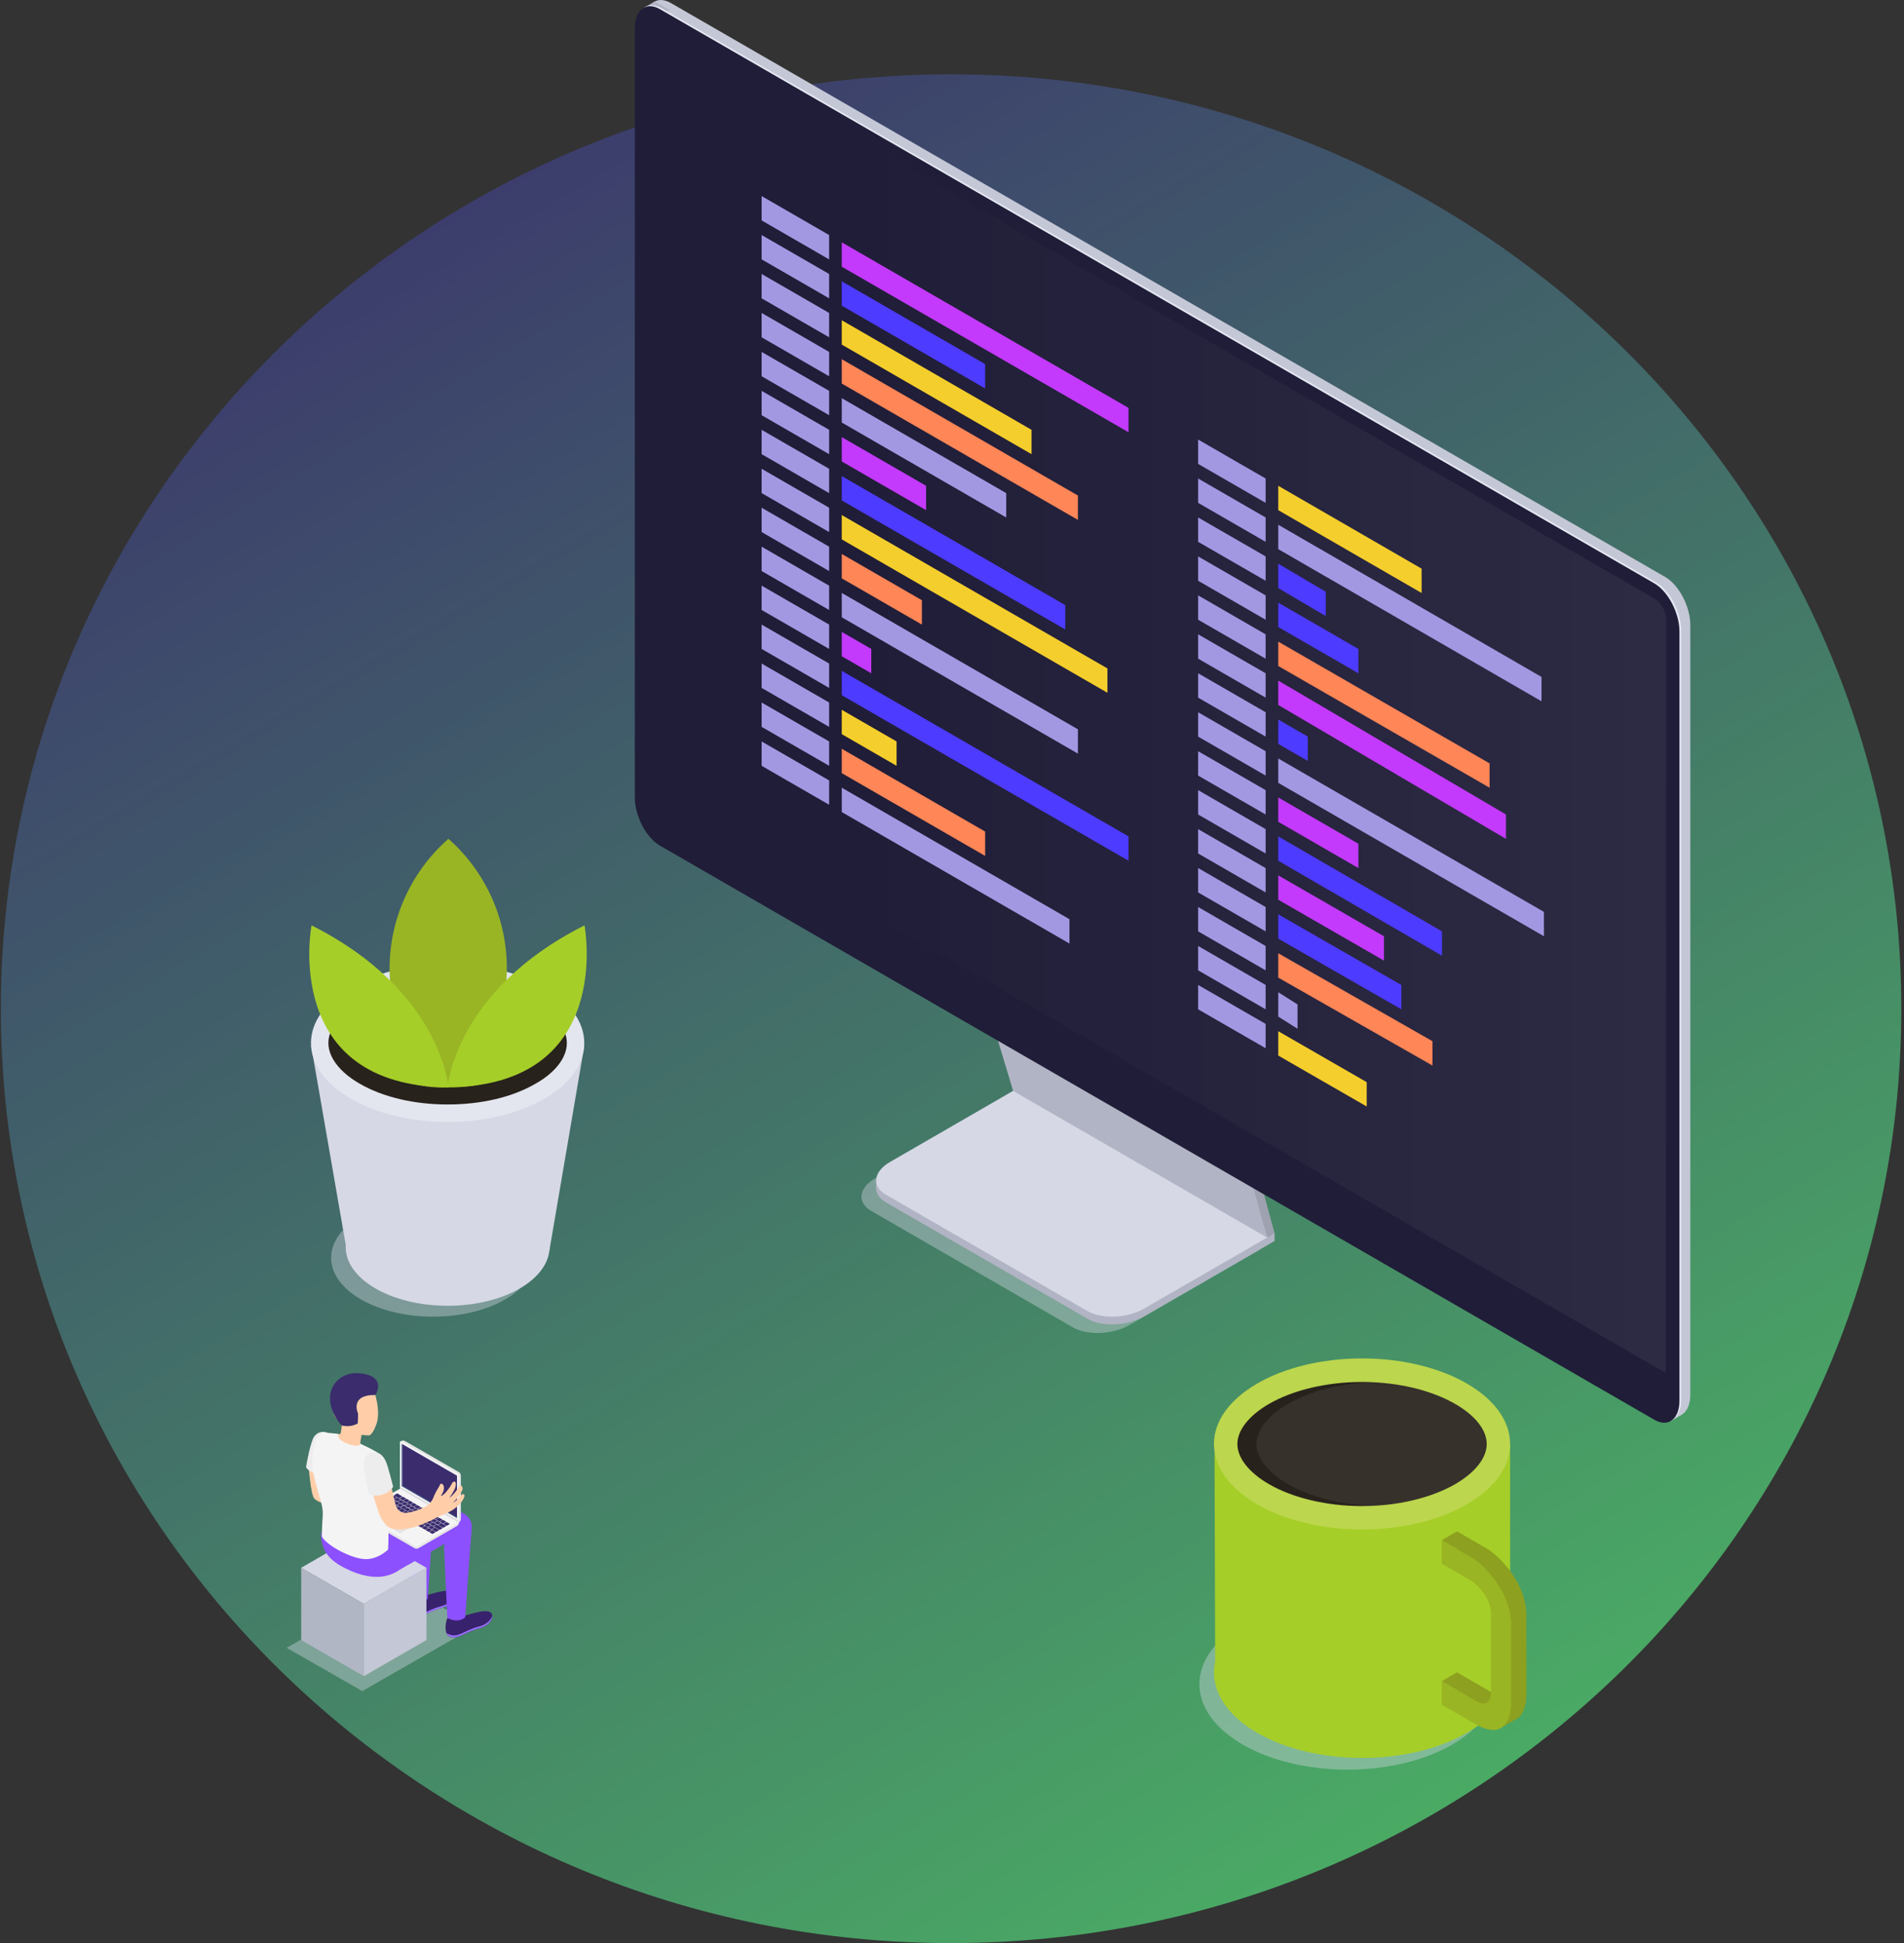 <svg width="538" height="549" viewBox="0 0 538 549" fill="none" xmlns="http://www.w3.org/2000/svg">
<rect x="0" y="0" width="538" height="549" fill="#333333" stroke="none"/>
<path d="M537.241 285C537.241 430.803 417.03 549 268.741 549C120.453 549 0.241 430.803 0.241 285C0.241 139.197 120.453 21 268.741 21C417.03 21 537.241 139.197 537.241 285Z" fill="url(#paint0_linear_114_209)"/>
<g clip-path="url(#clip0_114_209)">
<path opacity="0.4" d="M102.36 477.8L81 465.58L112.96 447.29L134.31 459.5L102.36 477.8Z" fill="#D6D8E5"/>
<path d="M102.8 453.17L85.11 442.96L102.8 432.75L120.48 442.96L102.8 453.17Z" fill="#D6D8E5"/>
<path d="M102.8 473.59L85.11 463.38V442.96L102.8 453.17V473.59Z" fill="#B1B6C4"/>
<path d="M120.49 463.38L102.8 473.59V453.17L120.49 442.96V463.38Z" fill="#C4C7D6"/>
<path d="M126.57 457C128.1 457.426 129.736 457.228 131.12 456.45C132.22 456.45 138.18 453.94 138.99 456.08C139.7 457.95 137.12 459.69 135.74 460.02C132.74 460.75 130.5 462.25 129.29 462.51C128.829 462.675 128.335 462.725 127.85 462.655C127.366 462.586 126.906 462.398 126.51 462.11C125.65 461.21 125.73 458.07 126.57 457Z" fill="#38226D"/>
<path d="M129.29 461.94C130.5 461.68 132.73 460.18 135.74 459.45C136.89 459.17 138.88 457.91 139.08 456.4C139.35 458.13 137.02 459.66 135.74 459.97C132.74 460.7 130.5 462.2 129.29 462.46C128.829 462.625 128.335 462.675 127.85 462.605C127.366 462.536 126.906 462.348 126.51 462.06C126.319 461.858 126.185 461.61 126.12 461.34C126.565 461.68 127.083 461.912 127.634 462.016C128.184 462.12 128.751 462.094 129.29 461.94V461.94Z" fill="#9C73FF"/>
<path d="M115.83 451.23C117.36 451.656 118.996 451.458 120.38 450.68C121.48 450.68 127.38 448.17 128.24 450.31C128.95 452.18 126.37 453.92 125 454.25C122 454.98 119.76 456.48 118.55 456.74C118.089 456.905 117.595 456.955 117.11 456.885C116.626 456.816 116.166 456.628 115.77 456.34C114.91 455.49 115 452.35 115.83 451.23Z" fill="#38226D"/>
<path d="M118.55 456.22C119.76 455.96 121.99 454.46 125 453.73C126.15 453.45 128.14 452.19 128.34 450.68C128.61 452.41 126.28 453.94 125 454.25C122 454.98 119.76 456.48 118.55 456.74C118.089 456.905 117.595 456.955 117.11 456.885C116.626 456.816 116.166 456.628 115.77 456.34C115.582 456.14 115.447 455.896 115.38 455.63C115.827 455.967 116.345 456.196 116.895 456.299C117.446 456.401 118.012 456.374 118.55 456.22V456.22Z" fill="#9C73FF"/>
<path d="M99.1 443.82C103.75 445.82 108.1 446.18 111.71 444.26L115.41 442.12C115.63 446.9 115.84 451.49 115.84 451.49C115.84 451.49 118.68 453.64 120.84 451.72C120.84 451.72 121.3 445.02 121.77 438.42L125.65 436.18C125.557 436.533 125.506 436.895 125.5 437.26C125.5 438.51 126.4 457.14 126.4 457.14C126.4 457.14 129.26 458.84 131.47 456.93C131.47 456.93 132.96 435.34 133.3 431.93C133.68 428.05 129.38 426.14 126.65 427.13L122.49 428.68L122.69 426.28C123.08 422.4 118.77 420.49 116.05 421.48C113.57 422.39 96.81 428.67 96.81 428.67C96.914 430.283 97.111 431.889 97.4 433.48L90.78 432.92C90.43 439.11 94.46 441.78 99.1 443.82ZM110.66 433.09L115.09 430.54C115.016 430.852 114.969 431.17 114.95 431.49L110.66 433.09Z" fill="#8C50FF"/>
<path d="M87.2 414C87.2 414 87.74 422.23 88.82 423.42C89.9 424.61 93.56 425.42 93.56 425.42L96.37 430C96.37 430 93.8 415.32 93.24 415C92.68 414.68 87.2 414 87.2 414Z" fill="#FFCEA9"/>
<path d="M92.61 404.85C91.929 404.532 91.154 404.473 90.433 404.685C89.711 404.896 89.091 405.364 88.69 406C87.69 407.71 86.58 413.6 86.48 414.6C86.896 415.161 87.446 415.609 88.081 415.901C88.715 416.193 89.413 416.32 90.11 416.27L92.61 404.85Z" fill="#EDEDED"/>
<path d="M93.6 405C95.02 405.07 96.08 405.43 96.26 405C96.412 404.267 96.519 403.526 96.58 402.78C96.42 402.36 96.28 401.92 96.28 401.92C94.49 400.82 93.93 398.92 93.69 396.64C93.29 392.79 95.37 389.43 99.21 389.03C102.83 388.65 105.49 391.19 106.21 394.68C106.59 396.4 107.35 399.68 106.32 402.49C105.75 404.07 105.01 405.33 104.32 405.57C103.604 405.555 102.889 405.495 102.18 405.39V405.39C102.18 405.39 101.99 406.46 101.86 407.14C101.73 407.82 101.77 408.19 103.14 409.03C104.51 409.87 101.08 411.6 98.84 411.43C96.6 411.26 94.08 409.91 93.39 408.43C92.56 406.81 92.62 404.91 93.6 405Z" fill="#FFCEA9"/>
<path d="M129.66 430.15C129.659 430.353 129.605 430.552 129.503 430.727C129.402 430.903 129.256 431.049 129.08 431.15L118.23 437.41C118.054 437.513 117.854 437.567 117.65 437.567C117.446 437.567 117.246 437.513 117.07 437.41L101.87 428.63C101.693 428.53 101.546 428.385 101.444 428.209C101.342 428.033 101.289 427.833 101.29 427.63V427.55L129.66 430.15Z" fill="#E5E5E5"/>
<path d="M129.08 431.15L118.23 437.41C118.055 437.516 117.854 437.572 117.65 437.57V430.15H129.65C129.65 430.352 129.598 430.55 129.498 430.726C129.398 430.901 129.254 431.047 129.08 431.15V431.15Z" fill="#E5E5E5"/>
<path d="M118.06 436.84C117.938 436.913 117.798 436.952 117.655 436.952C117.512 436.952 117.372 436.913 117.25 436.84L101.44 427.72C101.24 427.6 101.24 427.41 101.44 427.3L113.08 420.57L129.66 430.15L118.06 436.84Z" fill="#F4F4F4"/>
<path d="M107.93 430.15L108.01 430.19L113.08 433.12L115.86 431.51L115.94 431.47L110.79 428.5L107.93 430.15Z" fill="#BFBFBF"/>
<path d="M108.01 430.19L113.08 433.12L115.86 431.51L110.79 428.59L108.01 430.19Z" fill="#E5E5E5"/>
<path d="M125.36 430.62L126.09 431.04C126.125 431.059 126.165 431.069 126.205 431.069C126.245 431.069 126.285 431.059 126.32 431.04L127.02 430.64C127.09 430.64 127.1 430.54 127.02 430.51L126.29 430.08C126.254 430.063 126.215 430.054 126.175 430.054C126.135 430.054 126.096 430.063 126.06 430.08L125.36 430.49C125.31 430.53 125.3 430.59 125.36 430.62Z" fill="#3A2C6D"/>
<path d="M124.33 430L125.06 430.42C125.095 430.439 125.135 430.449 125.175 430.449C125.215 430.449 125.255 430.439 125.29 430.42L125.99 430.02C126.06 430.02 126.06 429.92 125.99 429.89L125.26 429.47C125.225 429.451 125.185 429.441 125.145 429.441C125.105 429.441 125.065 429.451 125.03 429.47L124.33 429.87C124.28 429.93 124.27 430 124.33 430Z" fill="#3A2C6D"/>
<path d="M123.29 429.43L124.02 429.85C124.058 429.867 124.099 429.876 124.14 429.876C124.181 429.876 124.222 429.867 124.26 429.85L124.95 429.45C125.02 429.45 125.03 429.35 124.95 429.31L124.22 428.89C124.185 428.871 124.145 428.861 124.105 428.861C124.065 428.861 124.025 428.871 123.99 428.89L123.29 429.29C123.24 429.33 123.23 429.39 123.29 429.43Z" fill="#3A2C6D"/>
<path d="M122.26 428.83L122.99 429.25C123.026 429.267 123.065 429.276 123.105 429.276C123.145 429.276 123.184 429.267 123.22 429.25L123.92 428.85C123.99 428.85 124 428.75 123.92 428.71L123.19 428.29C123.152 428.273 123.111 428.264 123.07 428.264C123.029 428.264 122.988 428.273 122.95 428.29L122.26 428.69C122.21 428.73 122.2 428.79 122.26 428.83Z" fill="#3A2C6D"/>
<path d="M121.22 428.23L121.96 428.65C121.995 428.669 122.035 428.679 122.075 428.679C122.115 428.679 122.155 428.669 122.19 428.65L122.88 428.25C122.95 428.25 122.96 428.15 122.88 428.12L122.15 427.69C122.114 427.673 122.075 427.664 122.035 427.664C121.995 427.664 121.956 427.673 121.92 427.69L121.22 428.1C121.17 428.14 121.16 428.2 121.22 428.23Z" fill="#3A2C6D"/>
<path d="M120.19 427.63L120.92 428.06C120.956 428.077 120.995 428.086 121.035 428.086C121.075 428.086 121.114 428.077 121.15 428.06L121.85 427.65C121.92 427.65 121.93 427.55 121.85 427.52L121.12 427.1C121.083 427.081 121.042 427.071 121 427.071C120.958 427.071 120.917 427.081 120.88 427.1L120.19 427.5C120.14 427.54 120.13 427.6 120.19 427.63Z" fill="#3A2C6D"/>
<path d="M119.16 427L119.89 427.42C119.926 427.437 119.965 427.446 120.005 427.446C120.045 427.446 120.084 427.437 120.12 427.42L120.82 427.02C120.89 427.02 120.89 426.92 120.82 426.88L120.09 426.46C120.054 426.443 120.015 426.434 119.975 426.434C119.935 426.434 119.896 426.443 119.86 426.46L119.16 426.86C119.1 426.94 119.1 427 119.16 427Z" fill="#3A2C6D"/>
<path d="M118.12 426.44L118.85 426.86C118.885 426.879 118.925 426.889 118.965 426.889C119.005 426.889 119.045 426.879 119.08 426.86L119.78 426.46C119.85 426.46 119.86 426.36 119.78 426.33L119.05 425.9C119.014 425.883 118.975 425.874 118.935 425.874C118.895 425.874 118.856 425.883 118.82 425.9L118.12 426.31C118.07 426.35 118.06 426.41 118.12 426.44Z" fill="#3A2C6D"/>
<path d="M117.09 425.84L117.82 426.26C117.855 426.279 117.895 426.289 117.935 426.289C117.975 426.289 118.015 426.279 118.05 426.26L118.75 425.86C118.82 425.86 118.82 425.76 118.75 425.73L118 425.3C117.965 425.281 117.925 425.271 117.885 425.271C117.845 425.271 117.805 425.281 117.77 425.3L117.07 425.7C117 425.75 117 425.81 117.09 425.84Z" fill="#3A2C6D"/>
<path d="M116.05 425.25L116.78 425.67C116.818 425.687 116.859 425.696 116.9 425.696C116.941 425.696 116.982 425.687 117.02 425.67L117.71 425.27C117.78 425.27 117.79 425.17 117.71 425.13L117 424.7C116.965 424.681 116.925 424.671 116.885 424.671C116.845 424.671 116.805 424.681 116.77 424.7L116.07 425.1C116 425.15 116 425.21 116.05 425.25Z" fill="#3A2C6D"/>
<path d="M115 424.65L115.73 425.07C115.766 425.087 115.805 425.096 115.845 425.096C115.885 425.096 115.924 425.087 115.96 425.07L116.66 424.67C116.73 424.67 116.74 424.57 116.66 424.53L116 424.1C115.962 424.083 115.921 424.074 115.88 424.074C115.839 424.074 115.798 424.083 115.76 424.1L115.07 424.5C115 424.55 115 424.61 115 424.65Z" fill="#3A2C6D"/>
<path d="M114 424.05L114.74 424.47C114.775 424.489 114.815 424.499 114.855 424.499C114.895 424.499 114.935 424.489 114.97 424.47L115.67 424.07C115.73 424.07 115.74 423.97 115.67 423.94L114.94 423.51C114.904 423.493 114.865 423.484 114.825 423.484C114.785 423.484 114.746 423.493 114.71 423.51L114.01 423.92C113.93 424 113.93 424 114 424.05Z" fill="#3A2C6D"/>
<path d="M113 423.45L113.73 423.88C113.766 423.897 113.805 423.906 113.845 423.906C113.885 423.906 113.924 423.897 113.96 423.88L114.66 423.47C114.73 423.47 114.74 423.37 114.66 423.34L113.93 422.92C113.893 422.901 113.852 422.891 113.81 422.891C113.768 422.891 113.727 422.901 113.69 422.92L113 423.32C112.9 423.36 112.89 423.42 113 423.45Z" fill="#3A2C6D"/>
<path d="M111.42 422.57L112.65 423.28C112.686 423.297 112.725 423.306 112.765 423.306C112.805 423.306 112.844 423.297 112.88 423.28L113.58 422.88C113.65 422.88 113.65 422.78 113.58 422.74L112.36 422C112.324 421.983 112.285 421.974 112.245 421.974C112.205 421.974 112.166 421.983 112.13 422L111.43 422.41C111.419 422.409 111.409 422.411 111.399 422.414C111.389 422.418 111.38 422.423 111.372 422.43C111.364 422.437 111.358 422.445 111.353 422.455C111.348 422.464 111.346 422.474 111.345 422.485C111.344 422.495 111.346 422.506 111.349 422.516C111.353 422.526 111.358 422.535 111.365 422.543C111.372 422.551 111.38 422.557 111.39 422.562C111.399 422.567 111.409 422.569 111.42 422.57V422.57Z" fill="#3A2C6D"/>
<path d="M122.82 430.31L123.56 430.73C123.595 430.749 123.635 430.759 123.675 430.759C123.715 430.759 123.755 430.749 123.79 430.73L124.49 430.33C124.55 430.33 124.56 430.23 124.49 430.2L123.76 429.78C123.725 429.761 123.685 429.751 123.645 429.751C123.605 429.751 123.565 429.761 123.53 429.78L122.83 430.18C122.77 430.22 122.77 430.28 122.82 430.31Z" fill="#3A2C6D"/>
<path d="M121.79 429.71L122.52 430.14C122.556 430.157 122.595 430.166 122.635 430.166C122.675 430.166 122.714 430.157 122.75 430.14L123.45 429.73C123.52 429.73 123.53 429.63 123.45 429.6L122.72 429.18C122.683 429.161 122.642 429.151 122.6 429.151C122.558 429.151 122.517 429.161 122.48 429.18L121.79 429.58C121.74 429.62 121.73 429.68 121.79 429.71Z" fill="#3A2C6D"/>
<path d="M120.75 429.12L121.48 429.54C121.518 429.557 121.559 429.566 121.6 429.566C121.641 429.566 121.682 429.557 121.72 429.54L122.41 429.14C122.48 429.14 122.49 429.04 122.41 429L121.68 428.58C121.644 428.563 121.605 428.554 121.565 428.554C121.525 428.554 121.486 428.563 121.45 428.58L120.75 428.98C120.7 429 120.69 429.08 120.75 429.12Z" fill="#3A2C6D"/>
<path d="M119.72 428.52L120.45 428.94C120.486 428.957 120.525 428.966 120.565 428.966C120.605 428.966 120.644 428.957 120.68 428.94L121.38 428.54C121.45 428.54 121.45 428.44 121.38 428.4L120.65 427.98C120.614 427.963 120.575 427.954 120.535 427.954C120.495 427.954 120.456 427.963 120.42 427.98L119.72 428.38C119.66 428.42 119.66 428.48 119.72 428.52Z" fill="#3A2C6D"/>
<path d="M118.69 427.92L119.42 428.35C119.456 428.367 119.495 428.376 119.535 428.376C119.575 428.376 119.614 428.367 119.65 428.35L120.35 427.94C120.42 427.94 120.43 427.84 120.35 427.81L119.62 427.39C119.583 427.371 119.542 427.361 119.5 427.361C119.458 427.361 119.417 427.371 119.38 427.39L118.69 427.79C118.64 427.83 118.63 427.89 118.69 427.92Z" fill="#3A2C6D"/>
<path d="M117.65 427.33L118.38 427.75C118.418 427.767 118.459 427.776 118.5 427.776C118.541 427.776 118.582 427.767 118.62 427.75L119.31 427.35C119.38 427.35 119.39 427.25 119.31 427.21L118.58 426.79C118.544 426.773 118.505 426.764 118.465 426.764C118.425 426.764 118.386 426.773 118.35 426.79L117.65 427.19C117.6 427.23 117.59 427.29 117.65 427.33Z" fill="#3A2C6D"/>
<path d="M116.62 426.73L117.35 427.15C117.386 427.167 117.425 427.176 117.465 427.176C117.505 427.176 117.544 427.167 117.58 427.15L118.28 426.75C118.35 426.75 118.35 426.65 118.28 426.61L117.55 426.19C117.514 426.173 117.475 426.164 117.435 426.164C117.395 426.164 117.356 426.173 117.32 426.19L116.62 426.59C116.56 426.63 116.56 426.69 116.62 426.73Z" fill="#3A2C6D"/>
<path d="M115.58 426.13L116.31 426.55C116.345 426.569 116.385 426.579 116.425 426.579C116.465 426.579 116.505 426.569 116.54 426.55L117.24 426.15C117.31 426.15 117.32 426.05 117.24 426.02L116.51 425.59C116.472 425.573 116.431 425.564 116.39 425.564C116.349 425.564 116.308 425.573 116.27 425.59L115.58 426C115.53 426 115.52 426.1 115.58 426.13Z" fill="#3A2C6D"/>
<path d="M114.54 425.53L115.28 425.95C115.315 425.969 115.355 425.979 115.395 425.979C115.435 425.979 115.475 425.969 115.51 425.95L116.21 425.55C116.27 425.55 116.28 425.45 116.21 425.42L115.48 425C115.445 424.981 115.405 424.971 115.365 424.971C115.325 424.971 115.285 424.981 115.25 425L114.55 425.4C114.49 425.44 114.49 425.5 114.54 425.53Z" fill="#3A2C6D"/>
<path d="M113.51 424.93L114.24 425.36C114.276 425.377 114.315 425.386 114.355 425.386C114.395 425.386 114.434 425.377 114.47 425.36L115.17 424.95C115.24 424.95 115.25 424.85 115.17 424.82L114.44 424.4C114.403 424.381 114.362 424.371 114.32 424.371C114.278 424.371 114.237 424.381 114.2 424.4L113.51 424.8C113.46 424.84 113.45 424.9 113.51 424.93Z" fill="#3A2C6D"/>
<path d="M112.47 424.34L113.2 424.76C113.238 424.777 113.279 424.786 113.32 424.786C113.361 424.786 113.402 424.777 113.44 424.76L114.13 424.36C114.2 424.36 114.21 424.26 114.13 424.22L113.4 423.8C113.364 423.783 113.325 423.774 113.285 423.774C113.245 423.774 113.206 423.783 113.17 423.8L112.47 424.2C112.42 424.24 112.41 424.3 112.47 424.34Z" fill="#3A2C6D"/>
<path d="M111.44 423.74L112.17 424.16C112.206 424.177 112.245 424.186 112.285 424.186C112.325 424.186 112.364 424.177 112.4 424.16L113.1 423.76C113.17 423.76 113.17 423.66 113.1 423.62L112.37 423.2C112.334 423.183 112.295 423.174 112.255 423.174C112.215 423.174 112.176 423.183 112.14 423.2L111.44 423.6C111.38 423.64 111.38 423.7 111.44 423.74Z" fill="#3A2C6D"/>
<path d="M123.86 430.91L125.09 431.62C125.126 431.637 125.165 431.646 125.205 431.646C125.245 431.646 125.284 431.637 125.32 431.62L126.02 431.22C126.09 431.22 126.1 431.12 126.02 431.08L124.79 430.37C124.752 430.353 124.711 430.344 124.67 430.344C124.629 430.344 124.588 430.353 124.55 430.37L123.86 430.78C123.81 430.82 123.8 430.88 123.86 430.91Z" fill="#3A2C6D"/>
<path d="M111.35 422.6L112.08 423.02C112.14 423.02 112.14 423.11 112.08 423.15L111.34 423.57C111.308 423.589 111.272 423.6 111.235 423.6C111.198 423.6 111.162 423.589 111.13 423.57H111.07C111.039 423.555 111.005 423.547 110.97 423.547C110.935 423.547 110.901 423.555 110.87 423.57L110.09 424.02C110.055 424.035 110.018 424.042 109.98 424.042C109.942 424.042 109.905 424.035 109.87 424.02L109.41 423.75C109.35 423.75 109.35 423.66 109.41 423.62L110.14 423.2L110.29 423.12L110.4 423.05L110.51 422.99L111.13 422.63C111.161 422.606 111.197 422.59 111.236 422.585C111.275 422.58 111.314 422.585 111.35 422.6V422.6Z" fill="#3A2C6D"/>
<path d="M121.35 432.93L122.08 433.35C122.115 433.369 122.155 433.379 122.195 433.379C122.235 433.379 122.275 433.369 122.31 433.35L123.01 432.95C123.08 432.95 123.08 432.85 123.01 432.82L122.28 432.4C122.245 432.381 122.205 432.371 122.165 432.371C122.125 432.371 122.085 432.381 122.05 432.4L121.35 432.8C121.3 432.84 121.29 432.9 121.35 432.93Z" fill="#3A2C6D"/>
<path d="M120.32 432.34L121.05 432.76C121.086 432.777 121.125 432.786 121.165 432.786C121.205 432.786 121.244 432.777 121.28 432.76L121.98 432.36C122.05 432.36 122.05 432.26 121.98 432.22L121.25 431.8C121.214 431.783 121.175 431.774 121.135 431.774C121.095 431.774 121.056 431.783 121.02 431.8L120.32 432.2C120.26 432.24 120.26 432.3 120.32 432.34Z" fill="#3A2C6D"/>
<path d="M119.28 431.74L120.02 432.16C120.055 432.179 120.095 432.189 120.135 432.189C120.175 432.189 120.215 432.179 120.25 432.16L120.95 431.76C121.01 431.76 121.02 431.66 120.95 431.63L120.22 431.21C120.185 431.191 120.145 431.181 120.105 431.181C120.065 431.181 120.025 431.191 119.99 431.21L119.29 431.62C119.23 431.65 119.23 431.71 119.28 431.74Z" fill="#3A2C6D"/>
<path d="M110.5 426.67L111.23 427.09C111.267 427.109 111.308 427.119 111.35 427.119C111.392 427.119 111.433 427.109 111.47 427.09L112.16 426.69C112.23 426.69 112.24 426.59 112.16 426.56L111.43 426.13C111.394 426.113 111.355 426.104 111.315 426.104C111.275 426.104 111.236 426.113 111.2 426.13L110.5 426.54C110.45 426.58 110.44 426.64 110.5 426.67Z" fill="#3A2C6D"/>
<path d="M109.47 426.08L110.2 426.5C110.236 426.517 110.275 426.526 110.315 426.526C110.355 426.526 110.394 426.517 110.43 426.5L111.13 426.09C111.2 426.09 111.21 426 111.13 425.96L110.4 425.54C110.363 425.521 110.322 425.511 110.28 425.511C110.238 425.511 110.197 425.521 110.16 425.54L109.47 425.94C109.42 426 109.41 426 109.47 426.08Z" fill="#3A2C6D"/>
<path d="M108.44 425.48L109.17 425.9C109.205 425.919 109.245 425.929 109.285 425.929C109.325 425.929 109.365 425.919 109.4 425.9L110.1 425.5C110.17 425.5 110.18 425.4 110.1 425.37L109.37 424.94C109.332 424.923 109.291 424.914 109.25 424.914C109.209 424.914 109.168 424.923 109.13 424.94L108.44 425.35C108.39 425.39 108.38 425.45 108.44 425.48Z" fill="#3A2C6D"/>
<path d="M107.41 424.88L108.14 425.31C108.176 425.327 108.215 425.336 108.255 425.336C108.295 425.336 108.334 425.327 108.37 425.31L109.07 424.9C109.14 424.9 109.14 424.8 109.07 424.77L108.33 424.35C108.295 424.331 108.255 424.321 108.215 424.321C108.175 424.321 108.135 424.331 108.1 424.35L107.4 424.75C107.36 424.79 107.35 424.85 107.41 424.88Z" fill="#3A2C6D"/>
<path d="M118 431L119 431.58C119.038 431.597 119.079 431.606 119.12 431.606C119.161 431.606 119.202 431.597 119.24 431.58L119.93 431.18C120 431.18 120.01 431.08 119.93 431.04L118.93 430.47C118.895 430.451 118.855 430.441 118.815 430.441C118.775 430.441 118.735 430.451 118.7 430.47L118 430.87C117.94 430.9 117.93 431 118 431Z" fill="#3A2C6D"/>
<path d="M111.53 427.27L112.53 427.84C112.565 427.859 112.605 427.869 112.645 427.869C112.685 427.869 112.725 427.859 112.76 427.84L113.46 427.44C113.53 427.44 113.54 427.34 113.46 427.3L112.46 426.73C112.424 426.713 112.385 426.704 112.345 426.704C112.305 426.704 112.266 426.713 112.23 426.73L111.53 427.13C111.48 427.17 111.47 427.23 111.53 427.27Z" fill="#3A2C6D"/>
<path d="M112.83 428L117.69 430.81C117.726 430.827 117.765 430.836 117.805 430.836C117.845 430.836 117.884 430.827 117.92 430.81L118.62 430.41C118.69 430.41 118.69 430.31 118.62 430.27L113.77 427.47C113.733 427.451 113.692 427.441 113.65 427.441C113.608 427.441 113.567 427.451 113.53 427.47L112.84 427.87C112.78 427.92 112.77 428 112.83 428Z" fill="#3A2C6D"/>
<path d="M121.54 430.73L122.27 431.15C122.305 431.169 122.345 431.179 122.385 431.179C122.425 431.179 122.465 431.169 122.5 431.15L123.2 430.75C123.27 430.75 123.28 430.65 123.2 430.61L122.47 430.19C122.432 430.173 122.391 430.164 122.35 430.164C122.309 430.164 122.268 430.173 122.23 430.19L121.54 430.59C121.49 430.63 121.48 430.69 121.54 430.73Z" fill="#3A2C6D"/>
<path d="M120.51 430.13L121.24 430.55C121.275 430.569 121.315 430.579 121.355 430.579C121.395 430.579 121.435 430.569 121.47 430.55L122.17 430.15C122.24 430.15 122.24 430.05 122.17 430.02L121.44 429.6C121.405 429.581 121.365 429.571 121.325 429.571C121.285 429.571 121.245 429.581 121.21 429.6L120.51 430C120.46 430 120.45 430.1 120.51 430.13Z" fill="#3A2C6D"/>
<path d="M119.47 429.54L120.21 429.96C120.246 429.977 120.285 429.986 120.325 429.986C120.365 429.986 120.404 429.977 120.44 429.96L121.14 429.56C121.2 429.56 121.21 429.46 121.14 429.42L120.41 429C120.374 428.983 120.335 428.974 120.295 428.974C120.255 428.974 120.216 428.983 120.18 429L119.48 429.4C119.42 429.44 119.42 429.5 119.47 429.54Z" fill="#3A2C6D"/>
<path d="M118.44 428.94L119.17 429.36C119.205 429.379 119.245 429.389 119.285 429.389C119.325 429.389 119.365 429.379 119.4 429.36L120.1 428.96C120.17 428.96 120.18 428.86 120.1 428.82L119.37 428.4C119.334 428.383 119.295 428.374 119.255 428.374C119.215 428.374 119.176 428.383 119.14 428.4L118.44 428.81C118.39 428.85 118.38 428.91 118.44 428.94Z" fill="#3A2C6D"/>
<path d="M117.41 428.34L118.14 428.76C118.175 428.779 118.215 428.789 118.255 428.789C118.295 428.789 118.335 428.779 118.37 428.76L119.07 428.35C119.14 428.35 119.15 428.25 119.07 428.22L118.34 427.8C118.303 427.781 118.262 427.771 118.22 427.771C118.178 427.771 118.137 427.781 118.1 427.8L117.41 428.2C117.36 428.25 117.35 428.31 117.41 428.34Z" fill="#3A2C6D"/>
<path d="M116.38 427.75L117.11 428.17C117.146 428.187 117.185 428.196 117.225 428.196C117.265 428.196 117.304 428.187 117.34 428.17L118.04 427.77C118.1 427.77 118.11 427.67 118.04 427.63L117.31 427.21C117.274 427.193 117.235 427.184 117.195 427.184C117.155 427.184 117.116 427.193 117.08 427.21L116.38 427.61C116.32 427.65 116.32 427.71 116.38 427.75Z" fill="#3A2C6D"/>
<path d="M115.34 427.15L116.07 427.57C116.107 427.589 116.148 427.599 116.19 427.599C116.232 427.599 116.273 427.589 116.31 427.57L117 427.17C117.07 427.17 117.08 427.07 117 427.04L116.27 426.61C116.234 426.593 116.195 426.584 116.155 426.584C116.115 426.584 116.076 426.593 116.04 426.61L115.34 427.02C115.29 427.06 115.28 427.12 115.34 427.15Z" fill="#3A2C6D"/>
<path d="M114.31 426.55L115 427C115.036 427.017 115.075 427.026 115.115 427.026C115.155 427.026 115.194 427.017 115.23 427L115.93 426.59C116 426.59 116.01 426.49 115.93 426.46L115.2 426.04C115.163 426.021 115.122 426.011 115.08 426.011C115.038 426.011 114.997 426.021 114.96 426.04L114.27 426.44C114.26 426.46 114.25 426.52 114.31 426.55Z" fill="#3A2C6D"/>
<path d="M113.28 426L114.01 426.42C114.046 426.437 114.085 426.446 114.125 426.446C114.165 426.446 114.204 426.437 114.24 426.42L114.94 426.02C115.01 426.02 115.01 425.92 114.94 425.88L114.21 425.46C114.174 425.443 114.135 425.434 114.095 425.434C114.055 425.434 114.016 425.443 113.98 425.46L113.28 425.86C113.22 425.86 113.22 425.92 113.28 426Z" fill="#3A2C6D"/>
<path d="M112.24 425.36L112.97 425.78C113.007 425.799 113.048 425.809 113.09 425.809C113.132 425.809 113.173 425.799 113.21 425.78L113.9 425.38C113.97 425.38 113.98 425.28 113.9 425.25L113.17 424.82C113.134 424.803 113.095 424.794 113.055 424.794C113.015 424.794 112.976 424.803 112.94 424.82L112.24 425.23C112.19 425.27 112.18 425.33 112.24 425.36Z" fill="#3A2C6D"/>
<path d="M111.21 424.76L111.94 425.19C111.976 425.207 112.015 425.216 112.055 425.216C112.095 425.216 112.134 425.207 112.17 425.19L112.87 424.78C112.94 424.78 112.95 424.68 112.87 424.65L112.14 424.23C112.103 424.211 112.062 424.201 112.02 424.201C111.978 424.201 111.937 424.211 111.9 424.23L111.21 424.63C111.16 424.67 111.15 424.73 111.21 424.76Z" fill="#3A2C6D"/>
<path d="M110.18 424.17L110.91 424.59C110.946 424.607 110.985 424.616 111.025 424.616C111.065 424.616 111.104 424.607 111.14 424.59L111.84 424.19C111.91 424.19 111.91 424.09 111.84 424.05L111.11 423.63C111.074 423.613 111.035 423.604 110.995 423.604C110.955 423.604 110.916 423.613 110.88 423.63L110.18 424.03C110.12 424.07 110.12 424.13 110.18 424.17Z" fill="#3A2C6D"/>
<path d="M122.57 431.33L124.09 432.2C124.126 432.217 124.165 432.226 124.205 432.226C124.245 432.226 124.284 432.217 124.32 432.2L125.01 431.8C125.08 431.8 125.09 431.7 125.01 431.66L123.5 430.79C123.465 430.771 123.425 430.761 123.385 430.761C123.345 430.761 123.305 430.771 123.27 430.79L122.57 431.19C122.52 431.23 122.51 431.29 122.57 431.33Z" fill="#3A2C6D"/>
<path d="M121.05 431.6L121.78 432.03C121.816 432.047 121.855 432.056 121.895 432.056C121.935 432.056 121.974 432.047 122.01 432.03L122.71 431.62C122.78 431.62 122.79 431.52 122.71 431.49L121.98 431.07C121.945 431.051 121.905 431.041 121.865 431.041C121.825 431.041 121.785 431.051 121.75 431.07L121.05 431.47C121 431.51 121 431.57 121.05 431.6Z" fill="#3A2C6D"/>
<path d="M120 431L120.73 431.42C120.766 431.437 120.805 431.446 120.845 431.446C120.885 431.446 120.924 431.437 120.96 431.42L121.66 431.02C121.73 431.02 121.74 430.92 121.66 430.88L120.92 430.46C120.884 430.443 120.845 430.434 120.805 430.434C120.765 430.434 120.726 430.443 120.69 430.46L120 430.86C120 430.91 120 431 120 431Z" fill="#3A2C6D"/>
<path d="M119 430.41L119.73 430.83C119.765 430.849 119.805 430.859 119.845 430.859C119.885 430.859 119.925 430.849 119.96 430.83L120.66 430.43C120.72 430.43 120.73 430.33 120.66 430.3L119.93 429.87C119.894 429.853 119.855 429.844 119.815 429.844C119.775 429.844 119.736 429.853 119.7 429.87L119 430.28C118.93 430.32 118.93 430.38 119 430.41Z" fill="#3A2C6D"/>
<path d="M118 429.81L118.73 430.24C118.768 430.257 118.809 430.266 118.85 430.266C118.891 430.266 118.932 430.257 118.97 430.24L119.66 429.83C119.73 429.83 119.74 429.73 119.66 429.7L118.93 429.28C118.895 429.261 118.855 429.251 118.815 429.251C118.775 429.251 118.735 429.261 118.7 429.28L118 429.68C117.9 429.72 117.89 429.78 118 429.81Z" fill="#3A2C6D"/>
<path d="M116.92 429.22L117.65 429.64C117.686 429.657 117.725 429.666 117.765 429.666C117.805 429.666 117.844 429.657 117.88 429.64L118.58 429.24C118.65 429.24 118.66 429.14 118.58 429.1L117.85 428.68C117.812 428.663 117.771 428.654 117.73 428.654C117.689 428.654 117.648 428.663 117.61 428.68L116.92 429.08C116.87 429.12 116.86 429.18 116.92 429.22Z" fill="#3A2C6D"/>
<path d="M115.89 428.62L116.62 429.04C116.655 429.059 116.695 429.069 116.735 429.069C116.775 429.069 116.815 429.059 116.85 429.04L117.55 428.64C117.62 428.64 117.62 428.54 117.55 428.51L116.82 428.09C116.785 428.071 116.745 428.061 116.705 428.061C116.665 428.061 116.625 428.071 116.59 428.09L115.89 428.49C115.83 428.53 115.83 428.59 115.89 428.62Z" fill="#3A2C6D"/>
<path d="M114.85 428L115.58 428.42C115.618 428.437 115.659 428.446 115.7 428.446C115.741 428.446 115.782 428.437 115.82 428.42L116.51 428.02C116.58 428.02 116.59 427.92 116.51 427.88L115.78 427.46C115.745 427.441 115.705 427.431 115.665 427.431C115.625 427.431 115.585 427.441 115.55 427.46L114.85 427.86C114.8 427.93 114.79 428 114.85 428Z" fill="#3A2C6D"/>
<path d="M113.82 427.43L114.55 427.85C114.585 427.869 114.625 427.879 114.665 427.879C114.705 427.879 114.745 427.869 114.78 427.85L115.48 427.45C115.55 427.45 115.56 427.35 115.48 427.31L114.75 426.89C114.712 426.873 114.671 426.864 114.63 426.864C114.589 426.864 114.548 426.873 114.51 426.89L113.82 427.3C113.77 427.33 113.76 427.39 113.82 427.43Z" fill="#3A2C6D"/>
<path d="M112.79 426.83L113.52 427.25C113.556 427.268 113.595 427.277 113.635 427.277C113.675 427.277 113.714 427.268 113.75 427.25L114.45 426.84C114.52 426.84 114.52 426.74 114.45 426.71L113.71 426.29C113.675 426.271 113.635 426.261 113.595 426.261C113.555 426.261 113.515 426.271 113.48 426.29L112.78 426.69C112.74 426.74 112.73 426.8 112.79 426.83Z" fill="#3A2C6D"/>
<path d="M111.76 426.24L112.49 426.66C112.526 426.677 112.565 426.686 112.605 426.686C112.645 426.686 112.684 426.677 112.72 426.66L113.42 426.26C113.48 426.26 113.49 426.16 113.42 426.12L112.69 425.7C112.654 425.683 112.615 425.674 112.575 425.674C112.535 425.674 112.496 425.683 112.46 425.7L111.76 426.1C111.7 426.14 111.7 426.2 111.76 426.24Z" fill="#3A2C6D"/>
<path d="M110.72 425.64L111.45 426.06C111.487 426.079 111.528 426.089 111.57 426.089C111.612 426.089 111.653 426.079 111.69 426.06L112.38 425.66C112.45 425.66 112.46 425.56 112.38 425.53L111.65 425.1C111.614 425.083 111.575 425.074 111.535 425.074C111.495 425.074 111.456 425.083 111.42 425.1L110.72 425.51C110.67 425.55 110.66 425.61 110.72 425.64Z" fill="#3A2C6D"/>
<path d="M108.41 424.31L110.41 425.47C110.446 425.487 110.485 425.496 110.525 425.496C110.565 425.496 110.604 425.487 110.64 425.47L111.34 425.06C111.41 425.06 111.42 424.96 111.34 424.93L109.34 423.77C109.303 423.751 109.262 423.741 109.22 423.741C109.178 423.741 109.137 423.751 109.1 423.77L108.41 424.17C108.36 424.21 108.35 424.27 108.41 424.31Z" fill="#3A2C6D"/>
<path d="M122.08 432.2L123.08 432.78C123.116 432.797 123.155 432.806 123.195 432.806C123.235 432.806 123.274 432.797 123.31 432.78L124.01 432.37C124.08 432.37 124.09 432.27 124.01 432.24L123.01 431.66C122.974 431.643 122.935 431.634 122.895 431.634C122.855 431.634 122.816 431.643 122.78 431.66L122.08 432.07C122 432.11 122 432.17 122.08 432.2Z" fill="#3A2C6D"/>
<path d="M129.66 430.15L113.08 420.57V407.57L113.21 407.27L113.34 407.21C113.514 407.107 113.713 407.053 113.915 407.053C114.117 407.053 114.316 407.107 114.49 407.21L129.66 415.96C129.833 416.063 129.977 416.21 130.076 416.385C130.176 416.56 130.229 416.758 130.23 416.96V429.2C130.12 429.79 130 429.94 129.66 430.15Z" fill="#E5E5E5"/>
<path d="M128.14 417.51L113.08 408V407.57L113.21 407.27L113.34 407.21C113.514 407.107 113.713 407.053 113.915 407.053C114.117 407.053 114.316 407.107 114.49 407.21L129.66 415.96C129.847 416.066 129.997 416.227 130.09 416.42L128.14 417.51Z" fill="#E5E5E5"/>
<path d="M113.46 407.24L129.38 416.43C129.464 416.479 129.533 416.55 129.582 416.634C129.631 416.718 129.658 416.813 129.66 416.91V430.15L113.08 420.57V407.46C113.079 407.415 113.09 407.371 113.112 407.331C113.134 407.292 113.166 407.26 113.205 407.237C113.244 407.215 113.288 407.203 113.333 407.203C113.378 407.204 113.422 407.217 113.46 407.24V407.24Z" fill="#DCEEFF"/>
<path d="M113.46 407.24L129.38 416.43C129.464 416.479 129.533 416.55 129.582 416.634C129.631 416.718 129.658 416.813 129.66 416.91V430.15L113.08 420.57V407.46C113.079 407.415 113.09 407.371 113.112 407.331C113.134 407.292 113.166 407.26 113.205 407.237C113.244 407.215 113.288 407.203 113.333 407.203C113.378 407.204 113.422 407.217 113.46 407.24V407.24Z" fill="#F4F4F4"/>
<path d="M129.66 430.15V429.67L113.08 420.1V420.57L129.66 430.15Z" fill="#DBDBDB"/>
<path d="M113.51 419.88V407.93L113.71 408.04V419.78L113.51 419.88Z" fill="#1E3779"/>
<path d="M113.71 408.04V419.78L129.13 428.65V416.94L113.71 408.04Z" fill="#3A2C6D"/>
<path d="M113.51 419.88L129.13 428.89V428.65L113.71 419.78L113.51 419.88Z" fill="#031F60"/>
<path d="M95.66 405.17C95.26 406.17 96.27 407.35 98.94 408.17C101.61 408.99 101.85 407.93 101.85 407.93C103.631 408.728 105.367 409.623 107.05 410.61C108.65 411.73 109.36 414.98 109.58 420.46C109.83 426.8 109.85 436.2 109.64 437.83C109.64 437.83 106.64 440.83 102.81 440.5C98.98 440.17 92.51 436.79 90.95 434.17C90.95 428.61 91.64 427.7 90.74 424.5C88.68 417.17 87.59 414.17 88.6 409.29C89.42 405.29 90.6 404.78 92.17 404.82C93.339 404.875 94.504 404.992 95.66 405.17V405.17Z" fill="#F4F4F4"/>
<path d="M115.89 427.27C112.74 428.07 112 426.08 111.59 424.44C110.59 420.44 110.05 416.86 109.3 414.6C108.42 411.94 107.5 411.51 106.2 410.99C104.69 410.38 103.38 411.67 103.88 415.06C104.504 418.997 105.471 422.872 106.77 426.64C107.23 428.336 108.118 429.886 109.35 431.14C110.98 432.46 113.43 432.4 117.13 431.48C119.3 430.741 121.407 429.828 123.43 428.75C124.23 428.38 124.85 428.13 126.43 427.41C127.995 426.726 129.369 425.668 130.43 424.33C131.23 423.16 131.34 422.61 131.18 422.33C131.02 422.05 130.6 422.07 130.18 422.56C129.559 423.388 128.794 424.096 127.92 424.65C127.92 424.65 128.92 423.65 129.45 422.96C129.936 422.35 130.336 421.678 130.64 420.96C130.93 420.28 130.34 419.36 129.89 419.84C129.44 420.32 129.24 420.84 128.42 421.84C127.992 422.361 127.501 422.828 126.96 423.23C127.467 422.548 127.919 421.825 128.31 421.07C128.661 420.464 128.831 419.77 128.8 419.07C128.8 418.72 128.27 418.3 127.8 418.97C127.313 419.925 126.708 420.815 126 421.62C125.28 422.37 124.67 422.8 124.65 422.62C124.63 422.44 125.09 422 125.34 421.14C125.59 420.28 125.34 419.35 124.86 419.25C124.38 419.15 124.47 419.17 124.09 419.99C123.556 420.824 123.078 421.693 122.66 422.59C122.413 423.427 121.967 424.193 121.36 424.82C120.6 425.61 118.89 426.52 115.89 427.27Z" fill="#FFCEA9"/>
<path d="M105 410.45C107.1 410.14 108.59 411.09 109.52 414.27C110.45 417.45 111.09 420.07 111.09 420.07C110.26 421.272 109 422.11 107.57 422.41C105.06 423.02 104.15 421.82 104.15 421.82C104.15 421.82 103.45 418.48 103.02 416.21C102.59 413.94 102.44 410.83 105 410.45Z" fill="#EDEDED"/>
<path d="M106.08 394.14C106.08 394.14 109.4 389.09 102.2 388.06C97.01 387.32 93.67 390.65 93.29 394.27C92.92 397.73 95.05 401.32 96.58 402.75C98.092 403.135 99.693 402.942 101.07 402.21C101.156 401.266 101.189 400.318 101.17 399.37C101.17 399.37 98.64 394.05 106.08 394.14Z" fill="#3A2C6D"/>
<path d="M120.49 458.05V442.88L108.44 449.91L113.08 459.5L120.49 458.05Z" fill="#C4C7D6"/>
<path d="M112.59 443.75L117.21 441.07L120.48 442.96L115.69 445.68L112.59 443.75Z" fill="#D6D8E5"/>
<path opacity="0.4" d="M303.1 375L246.18 342.14C242.07 339.77 242.59 335.63 247.33 332.89L284.21 311.6L356 353.08L319.13 374.37C314.38 377.11 307.21 377.4 303.1 375Z" fill="#D6D8E5"/>
<path d="M307.26 372.59L250.33 339.72C246.23 337.35 246.75 333.22 251.48 330.48L288.36 309.19L360.15 350.63L323.27 371.93C318.53 374.66 311.36 375 307.26 372.59Z" fill="#B1B4C4"/>
<path d="M360.15 350.63V348.46L356.84 350.37L360.15 350.63Z" fill="#B1B4C4"/>
<path d="M247.56 335.81V333.6L250.97 335.01L247.56 335.81Z" fill="#B1B4C4"/>
<path d="M307.26 370.42L250.33 337.55C246.23 335.18 246.75 331.04 251.48 328.31L288.36 307L360.15 348.45L323.27 369.74C318.53 372.49 311.36 372.78 307.26 370.42Z" fill="#D6D8E5"/>
<path d="M288.56 307.11L279.67 277.63L352.24 319.26L360.15 348.46L288.56 307.11Z" fill="#9EA1AF"/>
<path d="M358.05 349.67L360.15 348.46L357 346L358.05 349.67Z" fill="#9EA1AF"/>
<path d="M286.27 308.22L277.38 278.74L349.95 320.37L358.05 349.67L286.27 308.22Z" fill="#B1B4C4"/>
<path d="M470.49 399.35L189.58 237.17C185.64 234.89 182.45 228.79 182.45 223.54V6.25C182.45 1 185.64 -1.42 189.58 0.86L470.49 163C474.43 165.27 477.62 171.37 477.62 176.63V394C477.62 399.21 474.43 401.63 470.49 399.35Z" fill="#C4C7D6"/>
<path d="M471.93 401.59L475.05 399.8L473.7 390.57L471.93 401.59Z" fill="#C4C7D6"/>
<path d="M181.94 2.19L185 0.43L189.4 2.94C189.4 2.94 184.71 3.65 184.6 3.62C184.49 3.59 181.94 2.19 181.94 2.19Z" fill="#B1B4C4"/>
<path d="M467.91 400.84L187 238.66C183.06 236.38 179.86 230.28 179.86 225.03V7.74C179.86 2.48 183.06 0.07 187 2.34L467.9 164.52C471.84 166.8 475.04 172.9 475.04 178.16V395.44C475.05 400.7 471.85 403.11 467.91 400.84Z" fill="#E4E7F2"/>
<path d="M467.42 401.12L186.51 238.94C182.57 236.66 179.38 230.56 179.38 225.31V8C179.38 2.75 182.57 0.33 186.51 2.61L467.42 164.81C471.36 167.08 474.55 173.18 474.55 178.44V395.73C474.55 401 471.36 403.4 467.42 401.12Z" fill="#201D38"/>
<path opacity="0.3" d="M470.69 387.91L182.94 221.78L183.09 8.89C183.09 6.71 184.62 5.83 186.51 6.89L467.42 169.1C468.416 169.748 469.244 170.622 469.839 171.651C470.433 172.679 470.776 173.834 470.84 175.02L470.69 387.91Z" fill="url(#paint1_linear_114_209)"/>
<path d="M357.62 142.08L338.55 131.07V124.19L357.62 135.2V142.08Z" fill="#A298E2"/>
<path d="M401.7 167.55L361.19 144.14V137.26L401.7 160.67V167.55Z" fill="#F4CE2C"/>
<path d="M357.62 164.09L338.55 153.09V146.21L357.62 157.21V164.09Z" fill="#A298E2"/>
<path d="M374.61 174.07L361.19 166.16V159.28L374.61 167.19V174.07Z" fill="#4D3BFF"/>
<path d="M357.62 175.1L338.55 164.09V157.21L357.62 168.22V175.1Z" fill="#A298E2"/>
<path d="M383.83 190.23L361.19 177.16V170.28L383.83 183.35V190.23Z" fill="#4D3BFF"/>
<path d="M357.62 186.1L338.55 175.1V168.22L357.62 179.23V186.1Z" fill="#A298E2"/>
<path d="M420.9 222.56L361.19 188.17V181.29L420.9 215.69V222.56Z" fill="#FF8657"/>
<path d="M357.62 153.09L338.55 142.08V135.2L357.62 146.21V153.09Z" fill="#A298E2"/>
<path d="M435.57 198.14L361.19 155.15V148.27L435.57 191.26V198.14Z" fill="#A298E2"/>
<path d="M357.62 197.11L338.55 186.1V179.22L357.62 190.23V197.11Z" fill="#A298E2"/>
<path d="M425.53 237.01L361.19 199.18V192.3L425.53 230.13V237.01Z" fill="#C33AFC"/>
<path d="M357.62 219.13L338.55 208.12V201.24L357.62 212.25V219.13Z" fill="#A298E2"/>
<path d="M436.26 264.53L361.19 221.19V214.31L436.26 257.65V264.53Z" fill="#A298E2"/>
<path d="M357.62 230.13L338.55 219.13V212.25L357.62 223.25V230.13Z" fill="#A298E2"/>
<path d="M383.83 245.27L361.19 232.19V225.32L383.83 238.39V245.27Z" fill="#C33AFC"/>
<path d="M357.62 241.14L338.55 230.13V223.25L357.62 234.26V241.14Z" fill="#A298E2"/>
<path d="M407.45 270.03L361.19 243.2V236.32L407.45 263.15V270.03Z" fill="#4D3BFF"/>
<path d="M357.62 208.12L338.55 197.11V190.23L357.62 201.24V208.12Z" fill="#A298E2"/>
<path d="M369.53 215L361.19 210.18V203.3L369.53 208.12V215Z" fill="#4D3BFF"/>
<path d="M357.62 252.15L338.55 241.14V234.26L357.62 245.27V252.15Z" fill="#A298E2"/>
<path d="M391.05 271.41L361.19 254.21V247.33L391.05 264.53V271.41Z" fill="#C33AFC"/>
<path d="M357.62 274.16L338.55 263.15V256.27L357.62 267.28V274.16Z" fill="#A298E2"/>
<path d="M404.76 301.06L361.19 276.22V269.34L404.76 294.18V301.06Z" fill="#FF8657"/>
<path d="M357.62 285.17L338.55 274.16V267.28L357.62 278.29V285.17Z" fill="#A298E2"/>
<path d="M366.63 290.67L361.19 287.23V280.35L366.63 283.79V290.67Z" fill="#A298E2"/>
<path d="M357.62 296.17L338.55 285.17V278.29L357.62 289.29V296.17Z" fill="#A298E2"/>
<path d="M386.18 312.63L361.19 298.24V291.36L386.18 305.75V312.63Z" fill="#F4CE2C"/>
<path d="M357.62 263.15L338.55 252.15V245.26L357.62 256.27V263.15Z" fill="#A298E2"/>
<path d="M395.96 285.17L361.19 265.21V258.34L395.96 278.29V285.17Z" fill="#4D3BFF"/>
<path d="M234.28 73.29L215.21 62.28V55.4L234.28 66.41V73.29Z" fill="#A298E2"/>
<path d="M318.88 122.13L237.85 75.35V68.47L318.88 115.25V122.13Z" fill="#C33AFC"/>
<path d="M234.28 95.3L215.21 84.29V77.41L234.28 88.42V95.3Z" fill="#A298E2"/>
<path d="M291.47 128.32L237.85 97.36V90.48L291.47 121.44V128.32Z" fill="#F4CE2C"/>
<path d="M234.28 106.31L215.21 95.3V88.42L234.28 99.43V106.31Z" fill="#A298E2"/>
<path d="M304.58 146.89L237.85 108.37V101.49L304.58 140.01V146.89Z" fill="#FF8657"/>
<path d="M234.28 117.31L215.21 106.31V99.43L234.28 110.43V117.31Z" fill="#A298E2"/>
<path d="M284.32 146.21L237.85 119.38V112.5L284.32 139.33V146.21Z" fill="#A298E2"/>
<path d="M234.28 84.29L215.21 73.28V66.41L234.28 77.41V84.29Z" fill="#A298E2"/>
<path d="M278.36 109.75L237.85 86.36V79.48L278.36 102.87V109.75Z" fill="#4D3BFF"/>
<path d="M234.28 128.32L215.21 117.31V110.43L234.28 121.44V128.32Z" fill="#A298E2"/>
<path d="M261.68 144.14L237.85 130.38V123.5L261.68 137.26V144.14Z" fill="#C33AFC"/>
<path d="M234.28 150.33L215.21 139.32V132.45L234.28 143.45V150.33Z" fill="#A298E2"/>
<path d="M312.92 195.74L237.85 152.4V145.52L312.92 188.86V195.74Z" fill="#F4CE2C"/>
<path d="M234.28 161.34L215.21 150.33V143.45L234.28 154.46V161.34Z" fill="#A298E2"/>
<path d="M260.49 176.47L237.85 163.4V156.52L260.49 169.59V176.47Z" fill="#FF8657"/>
<path d="M234.28 172.35L215.21 161.34V154.46L234.28 165.47V172.35Z" fill="#A298E2"/>
<path d="M304.58 212.93L237.85 174.41V167.53L304.58 206.06V212.93Z" fill="#A298E2"/>
<path d="M234.28 139.33L215.21 128.32V121.44L234.28 132.45V139.33Z" fill="#A298E2"/>
<path d="M301 177.85L237.85 141.39V134.51L301 170.97V177.85Z" fill="#4D3BFF"/>
<path d="M234.28 183.35L215.21 172.34V165.47L234.28 176.47V183.35Z" fill="#A298E2"/>
<path d="M246.19 190.23L237.85 185.42V178.54L246.19 183.35V190.23Z" fill="#C33AFC"/>
<path d="M234.28 205.37L215.21 194.36V187.48L234.28 198.49V205.37Z" fill="#A298E2"/>
<path d="M253.34 216.37L237.85 207.43V200.55L253.34 209.49V216.37Z" fill="#F4CE2C"/>
<path d="M234.28 216.37L215.21 205.37V198.49L234.28 209.49V216.37Z" fill="#A298E2"/>
<path d="M278.36 241.83L237.85 218.44V211.56L278.36 234.95V241.83Z" fill="#FF8657"/>
<path d="M234.28 227.38L215.21 216.37V209.49L234.28 220.5V227.38Z" fill="#A298E2"/>
<path d="M302.19 266.59L237.85 229.44V222.56L302.19 259.71V266.59Z" fill="#A298E2"/>
<path d="M234.28 194.36L215.21 183.35V176.47L234.28 187.48V194.36Z" fill="#A298E2"/>
<path d="M318.88 243.2L237.85 196.42V189.54L318.88 236.32V243.2Z" fill="#4D3BFF"/>
<path opacity="0.4" d="M380.75 500C403.858 500 422.59 489.183 422.59 475.84C422.59 462.497 403.858 451.68 380.75 451.68C357.642 451.68 338.91 462.497 338.91 475.84C338.91 489.183 357.642 500 380.75 500Z" fill="#D6D8E5"/>
<path d="M426.7 472.41V408L343.19 410.1L343.37 469.5C341.81 476.65 345.77 484.12 355.28 489.61C371.62 499.04 398.11 499.05 414.45 489.61C422.66 484.84 426.74 478.62 426.7 472.41Z" fill="#A6CE28"/>
<path d="M384.86 432.13C407.968 432.13 426.7 421.313 426.7 407.97C426.7 394.627 407.968 383.81 384.86 383.81C361.752 383.81 343.02 394.627 343.02 407.97C343.02 421.313 361.752 432.13 384.86 432.13Z" fill="#BCD64D"/>
<path d="M420.09 408C420.09 411.93 416.82 416.06 411.14 419.35C404.94 422.91 396.47 425.11 387.55 425.47C386.66 425.47 385.77 425.53 384.87 425.53C374.97 425.53 365.4 423.27 358.59 419.35C352.91 416.06 349.64 411.93 349.64 408C349.64 404.07 352.91 399.94 358.59 396.65C365.4 392.72 374.97 390.46 384.86 390.46C385.76 390.46 386.66 390.46 387.55 390.52C396.47 390.88 404.94 393.08 411.14 396.65C416.82 399.91 420.09 404 420.09 408Z" fill="#28221C"/>
<path opacity="0.07" d="M420.09 408C420.09 411.93 416.82 416.06 411.14 419.35C404.94 422.91 396.47 425.11 387.55 425.47C378.63 425.11 370.15 422.91 363.96 419.35C358.27 416 355 411.9 355 408C355 404.1 358.26 399.94 363.94 396.65C370.14 393.08 378.62 390.88 387.54 390.52C396.46 390.88 404.93 393.08 411.13 396.65C416.82 399.91 420.09 404 420.09 408Z" fill="white"/>
<path d="M420.58 437.81L411.7 432.67L407.38 435.17L411.7 437.67V439.31L420.03 444.11L419.78 445.65C420.99 446.65 425.3 454.65 425.3 454.65L425.6 454.37V475.1C425.6 480.54 422.41 478.7 421.05 477.91L411.7 472.51L407.38 475L411.7 477.49V479.13L421.05 484.53C421.995 485.097 423.001 485.553 424.05 485.89L423.49 488.49L428.33 485.76H428.4H428.47C430.47 484.58 431.32 481.71 431.32 478.49V456.74C431.36 447.55 424.31 440.34 420.58 437.81Z" fill="#8DA01F"/>
<path d="M416.73 487.06L407.38 481.66V475L416.73 480.4C418.09 481.18 421.28 483.03 421.28 477.58V455.93C421.28 450.81 416.65 447.27 415.86 446.71L407.38 441.81V435.17L416.26 440.31C420 442.84 427 450.06 427 459.25V480.92C427 486.77 424.33 491.44 416.73 487.06Z" fill="#99B524"/>
<path opacity="0.4" d="M122.37 372.01C138.281 372.01 151.18 364.56 151.18 355.37C151.18 346.18 138.281 338.73 122.37 338.73C106.459 338.73 93.56 346.18 93.56 355.37C93.56 364.56 106.459 372.01 122.37 372.01Z" fill="#D6D8E5"/>
<path d="M126.48 368.93C142.391 368.93 155.29 361.48 155.29 352.29C155.29 343.1 142.391 335.65 126.48 335.65C110.569 335.65 97.67 343.1 97.67 352.29C97.67 361.48 110.569 368.93 126.48 368.93Z" fill="#D6D8E5"/>
<path d="M87.91 295.41L97.99 353.44H155.22L165.05 295.83L87.91 295.41Z" fill="#D6D8E5"/>
<path d="M126.48 316.98C147.804 316.98 165.09 307 165.09 294.69C165.09 282.38 147.804 272.4 126.48 272.4C105.156 272.4 87.87 282.38 87.87 294.69C87.87 307 105.156 316.98 126.48 316.98Z" fill="#E4E6EF"/>
<path d="M126.48 312.06C117.02 312.06 108.2 309.98 101.64 306.19C96.01 302.95 92.79 298.75 92.79 294.69C92.79 290.63 96.01 286.43 101.64 283.19C108.19 279.4 117.02 277.32 126.48 277.32C135.94 277.32 144.77 279.4 151.32 283.19C156.95 286.43 160.17 290.63 160.17 294.69C160.17 298.75 157 303 151.32 306.19C144.77 310 136 312.06 126.48 312.06Z" fill="#28221C"/>
<path d="M143.09 277.13C143.636 269.631 142.442 262.107 139.601 255.146C136.76 248.185 132.348 241.975 126.71 237V237L126.6 236.89V237.1C120.957 242.075 116.541 248.288 113.698 255.253C110.855 262.219 109.661 269.747 110.21 277.25L88.12 275.12C97.44 310.23 126.71 307.21 126.71 307.21V307.14C128.92 307.31 156.22 308.72 165.15 275.04L143.09 277.13Z" fill="#99B524"/>
<path d="M126.71 307.21C126.71 307.21 124.71 279.87 88.03 261.46C88 261.46 79.34 306.88 126.71 307.21Z" fill="#A6CE28"/>
<path d="M126.48 307.21C126.48 307.21 128.48 279.87 165.16 261.46C165.16 261.46 173.85 306.88 126.48 307.21Z" fill="#A6CE28"/>
</g>
<defs>
<linearGradient id="paint0_linear_114_209" x1="73.749" y1="-3.783" x2="403.633" y2="552.168" gradientUnits="userSpaceOnUse">
<stop stop-color="#3A2C6D"/>
<stop offset="1" stop-color="#4BB164"/>
</linearGradient>
<linearGradient id="paint1_linear_114_209" x1="182.94" y1="197.18" x2="470.84" y2="197.18" gradientUnits="userSpaceOnUse">
<stop offset="0.21" stop-color="white" stop-opacity="0"/>
<stop offset="1" stop-color="white" stop-opacity="0.2"/>
</linearGradient>
<clipPath id="clip0_114_209">
<rect width="396.62" height="500" fill="white" transform="translate(81)"/>
</clipPath>
</defs>
</svg>
